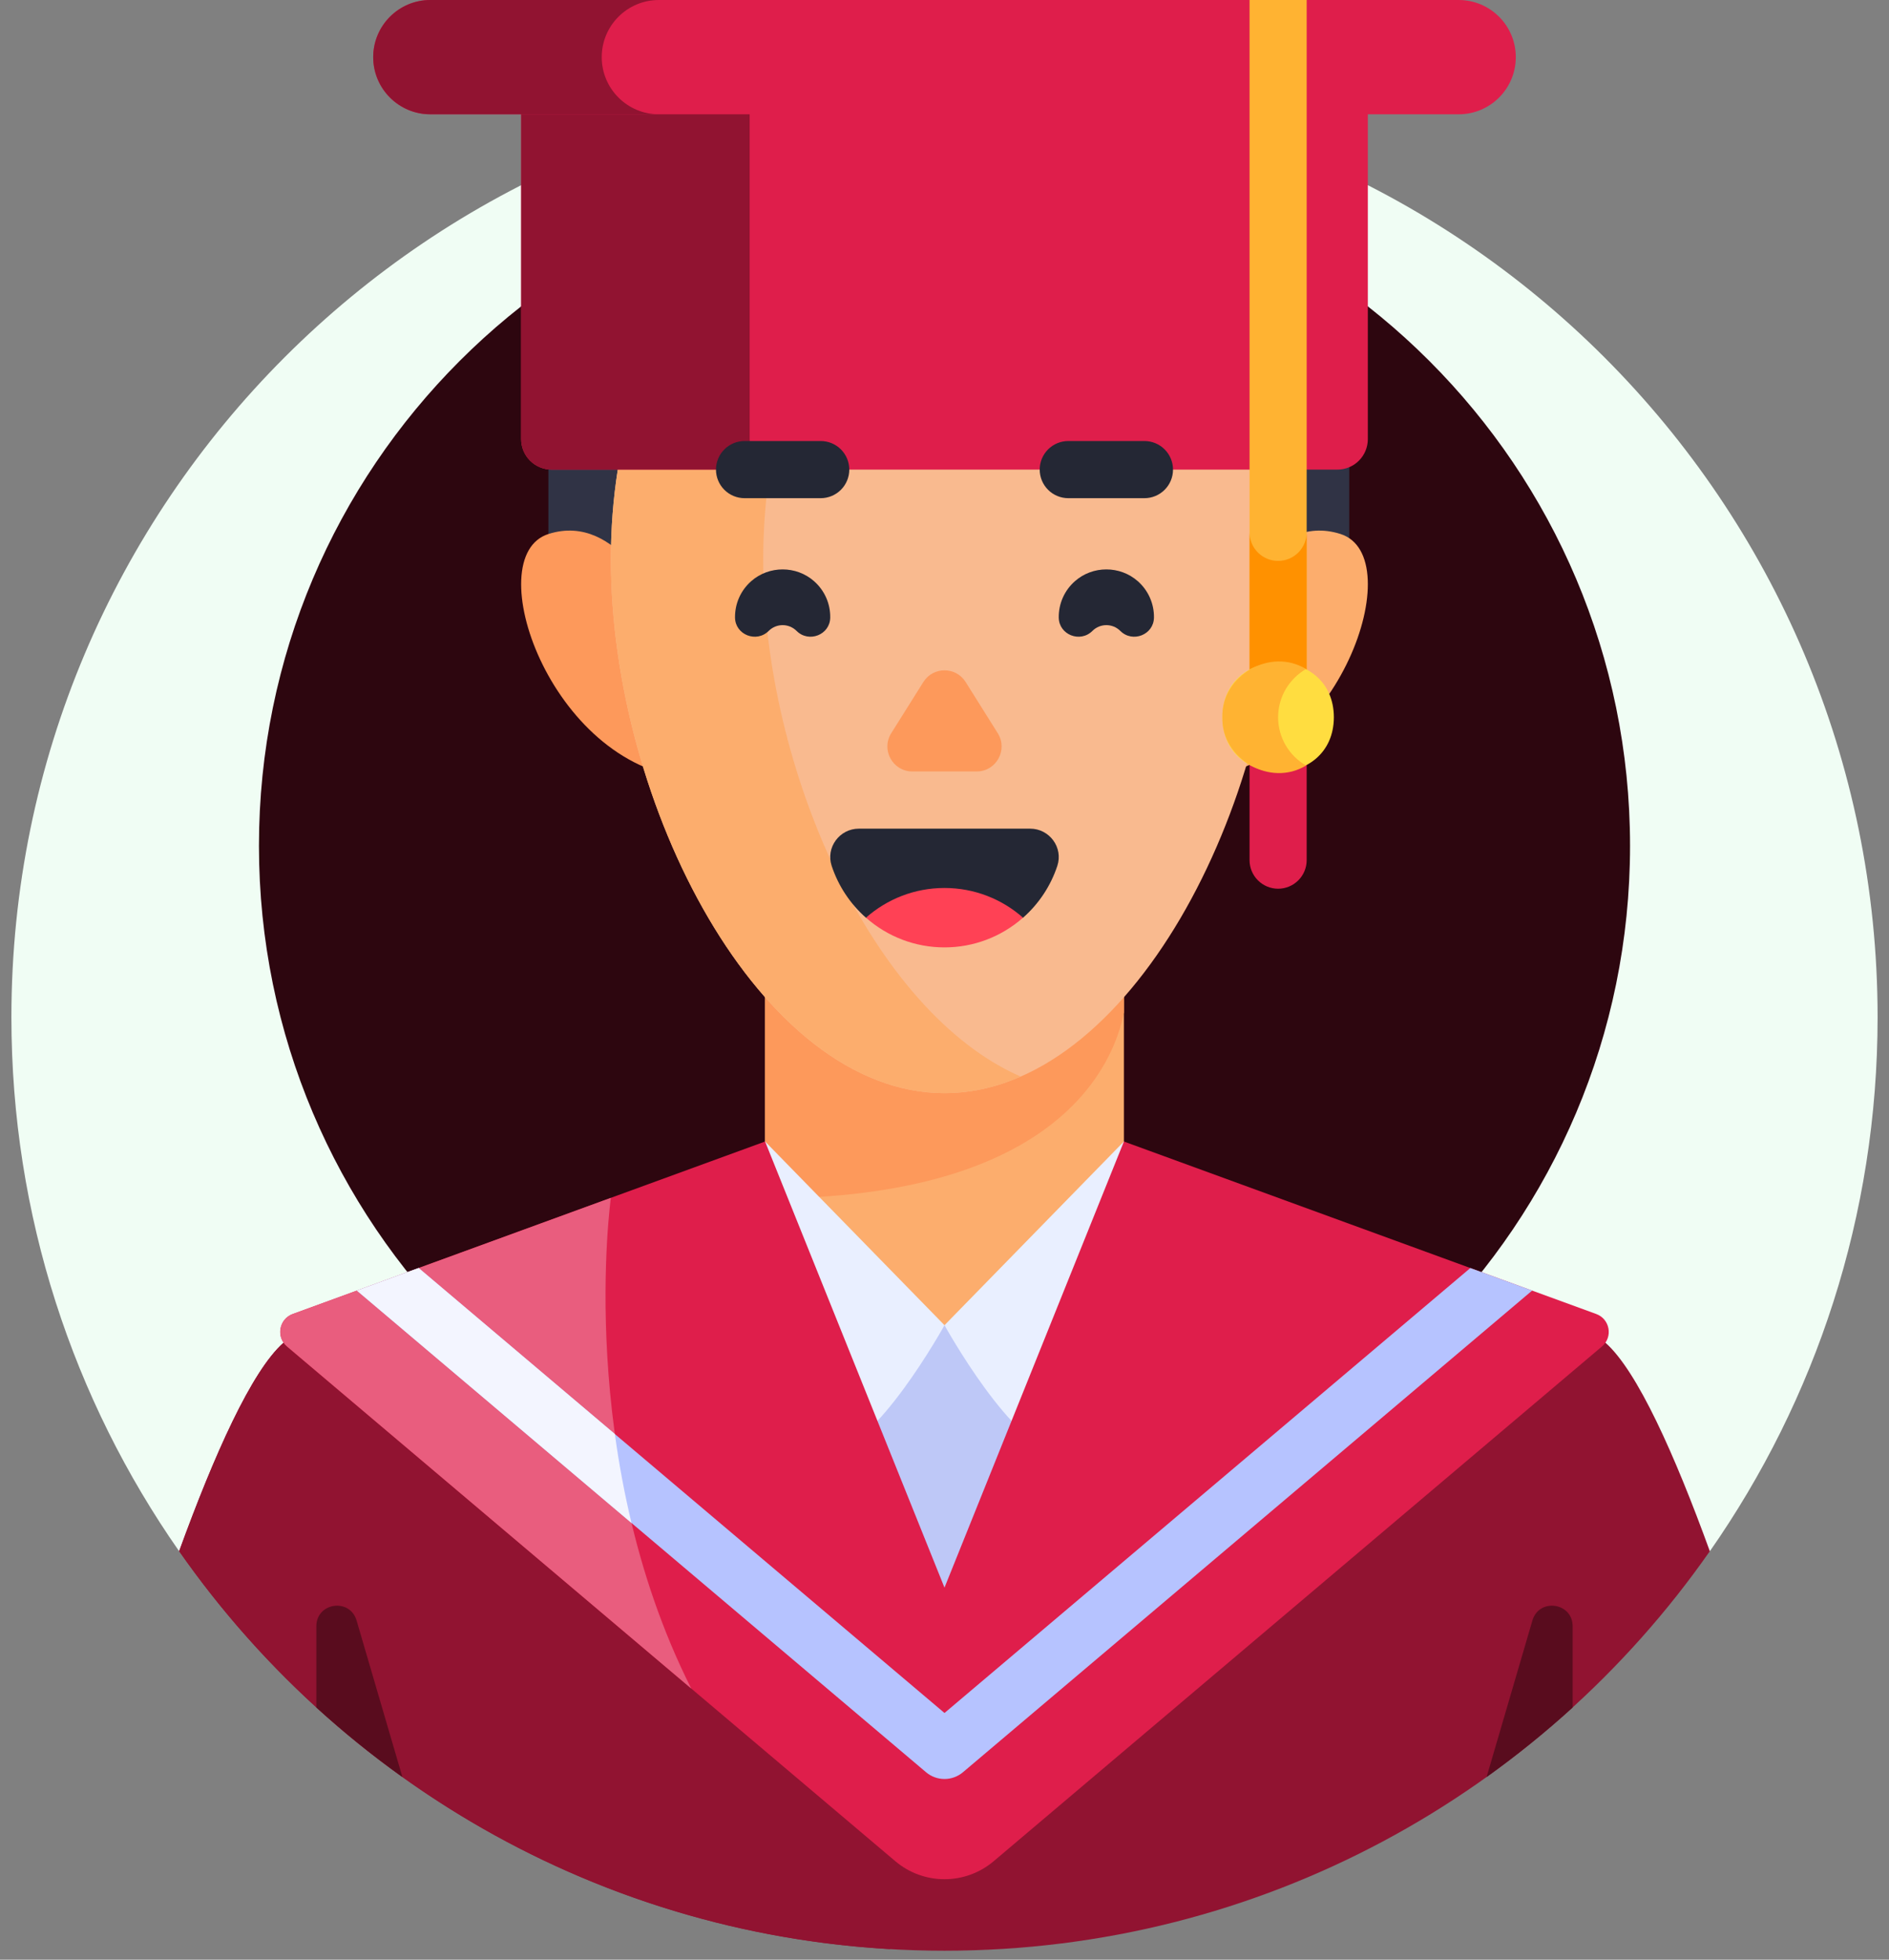 <svg width="162" height="168" viewBox="0 0 162 168" fill="none" xmlns="http://www.w3.org/2000/svg">
<rect x="0" y="0" width="162" height="168" fill="#808080" stroke="none"/>
<path d="M146.641 132.979C155.703 120.009 161.022 104.23 161.022 87.207C161.022 43.012 125.195 7.185 81 7.185C36.805 7.185 0.978 43.012 0.978 87.207C0.978 104.23 6.297 120.009 15.359 132.979H146.641Z" fill="#F0FDF4"/>
<path d="M22.208 72.509C22.208 104.979 48.53 131.301 81 131.301C113.47 131.301 139.792 104.979 139.792 72.509C139.792 40.039 113.47 13.717 81 13.717C48.53 13.717 22.208 40.039 22.208 72.509Z" fill="#2D060F"/>
<path d="M47.028 48.084H115.712V38.261H47.028V48.084Z" fill="#303345"/>
<path d="M137.688 115.114C130.04 108.362 97.321 102.887 96.477 102.747H65.522C64.678 102.887 31.959 108.362 24.312 115.114C21.584 117.522 18.377 124.696 15.365 132.981C29.829 153.684 53.828 167.23 81 167.23C108.172 167.23 132.17 153.684 146.634 132.981C143.622 124.696 140.415 117.522 137.688 115.114Z" fill="#911331"/>
<path d="M85.219 159.554V102.746H65.523C64.679 102.886 31.959 108.361 24.312 115.113C21.584 117.521 18.377 124.695 15.365 132.98C28.991 152.483 51.077 165.633 76.307 167.092L85.219 159.554Z" fill="#911331"/>
<path d="M95.399 138.274H66.601V113.611H95.399V138.274Z" fill="#BEC8F7"/>
<path d="M27.13 139.415V146.381C29.471 148.513 31.935 150.504 34.511 152.345L30.58 138.92C30.008 136.967 27.13 137.38 27.13 139.415Z" fill="#590C1E"/>
<path d="M134.87 139.415V146.381C132.529 148.513 130.064 150.504 127.488 152.345L131.419 138.92C131.991 136.967 134.87 137.38 134.87 139.415Z" fill="#590C1E"/>
<path d="M65.613 63.284V102.748C65.613 108.747 72.502 113.61 81 113.61C89.498 113.61 96.387 108.747 96.387 102.748V63.284H65.613Z" fill="#FCAD6D"/>
<path d="M96.387 86.792V63.284H65.613V102.748C91.001 102.748 95.566 91.006 96.387 86.792Z" fill="#FD995B"/>
<path d="M105.516 52.117C105.516 52.117 108.908 43.858 114.954 45.775C121.001 47.692 114.808 65.589 103.009 66.717L105.516 52.117Z" fill="#FCAD6D"/>
<path d="M56.484 52.117C56.484 52.117 53.092 43.858 47.045 45.775C40.999 47.692 47.191 65.589 58.991 66.717L56.484 52.117Z" fill="#FD995B"/>
<path d="M109.611 47.935C109.611 69.003 96.801 93.712 81 93.712C65.198 93.712 52.389 69.003 52.389 47.935C52.389 26.866 65.198 11.717 81 11.717C96.801 11.717 109.611 26.866 109.611 47.935Z" fill="#F9BA8F"/>
<path d="M65.454 47.935C65.454 29.863 74.879 16.147 87.532 12.611C85.406 12.017 83.208 11.716 81 11.717C65.198 11.717 52.389 26.866 52.389 47.935C52.389 69.003 65.198 93.712 81 93.712C83.248 93.712 85.434 93.211 87.532 92.293C74.879 86.756 65.454 66.007 65.454 47.935Z" fill="#FCAD6D"/>
<path d="M76.431 62.858L79.187 58.468C80.026 57.131 81.974 57.131 82.813 58.468L85.568 62.858C86.463 64.283 85.438 66.136 83.755 66.136H78.245C76.561 66.136 75.537 64.283 76.431 62.858Z" fill="#FD995B"/>
<path d="M74.266 78.677H87.733C89.093 77.481 90.109 75.944 90.677 74.225C91.194 72.653 90.001 71.039 88.346 71.039H73.653C71.999 71.039 70.806 72.653 71.323 74.225C71.891 75.944 72.907 77.481 74.266 78.677Z" fill="#242734"/>
<path d="M87.733 78.671C85.875 80.314 83.48 81.221 80.999 81.218C78.519 81.221 76.123 80.314 74.266 78.671C76.062 77.087 78.418 76.124 80.999 76.124C83.58 76.124 85.936 77.087 87.733 78.671Z" fill="#FF4155"/>
<path d="M98.963 52.941C98.971 52.352 98.851 51.769 98.612 51.231C98.373 50.693 98.02 50.214 97.578 49.825C96.051 48.477 93.71 48.477 92.184 49.825C91.741 50.214 91.388 50.693 91.149 51.231C90.91 51.769 90.79 52.352 90.798 52.941C90.816 54.423 92.637 55.135 93.685 54.087C93.842 53.93 94.028 53.805 94.234 53.72C94.439 53.635 94.659 53.591 94.881 53.591C95.103 53.591 95.323 53.635 95.528 53.72C95.733 53.805 95.919 53.93 96.076 54.087C97.125 55.135 98.945 54.423 98.963 52.941Z" fill="#242734"/>
<path d="M63.035 52.941C63.028 52.352 63.147 51.769 63.386 51.231C63.626 50.693 63.979 50.214 64.421 49.825C65.948 48.477 68.288 48.477 69.815 49.825C70.257 50.214 70.61 50.693 70.85 51.231C71.089 51.769 71.208 52.352 71.2 52.941C71.183 54.423 69.362 55.135 68.314 54.087C68.157 53.93 67.97 53.805 67.765 53.72C67.56 53.635 67.34 53.591 67.118 53.591C66.896 53.591 66.676 53.635 66.471 53.72C66.266 53.805 66.079 53.93 65.922 54.087C64.874 55.135 63.053 54.423 63.035 52.941Z" fill="#242734"/>
<path d="M65.613 97.858L81 113.608C81 113.608 75.013 124.435 71.14 124.435C67.266 124.435 60.573 103.655 60.573 103.655L65.613 97.858Z" fill="#E9EFFF"/>
<path d="M96.387 97.858L81 113.608C81 113.608 86.986 124.435 90.86 124.435C94.734 124.435 101.427 103.655 101.427 103.655L96.387 97.858Z" fill="#E9EFFF"/>
<path d="M96.386 97.86L80.999 136.105L65.613 97.86L25.107 112.646C23.929 113.076 23.655 114.617 24.612 115.427L76.781 159.556C79.216 161.616 82.783 161.616 85.219 159.556L137.387 115.427C138.344 114.617 138.07 113.076 136.892 112.646L96.386 97.86Z" fill="#DF1E4B"/>
<path d="M24.612 115.428L59.281 144.755C49.274 124.902 52.388 102.69 52.388 102.689L25.107 112.648C23.929 113.077 23.655 114.619 24.612 115.428Z" fill="#E95D7E"/>
<path d="M126.096 108.705L81 146.851L35.904 108.705L30.605 110.639L79.418 151.93C79.86 152.304 80.42 152.51 81 152.509C81.562 152.509 82.125 152.316 82.582 151.93L131.395 110.639L126.096 108.705Z" fill="#B6C3FF"/>
<path d="M30.604 110.638L54.156 130.561C53.555 128.044 53.079 125.5 52.73 122.937L35.903 108.703L30.604 110.638Z" fill="#F3F5FF"/>
<path d="M117.305 4.9H44.693V37.645C44.693 38.338 44.969 39.003 45.459 39.493C45.949 39.983 46.613 40.258 47.306 40.258H114.692C115.385 40.258 116.05 39.983 116.54 39.493C117.03 39.003 117.305 38.338 117.305 37.645V4.9Z" fill="#DF1E4B"/>
<path d="M64.291 37.645V4.9H44.693V37.645C44.693 38.338 44.969 39.003 45.459 39.493C45.949 39.983 46.613 40.258 47.306 40.258H66.904C66.211 40.258 65.546 39.983 65.056 39.493C64.566 39.003 64.291 38.338 64.291 37.645Z" fill="#911331"/>
<path d="M70.385 42.708H63.852C63.202 42.708 62.579 42.449 62.12 41.99C61.66 41.531 61.402 40.907 61.402 40.258C61.402 39.608 61.66 38.985 62.12 38.526C62.579 38.066 63.202 37.808 63.852 37.808H70.385C71.034 37.808 71.657 38.066 72.117 38.526C72.576 38.985 72.834 39.608 72.834 40.258C72.834 40.907 72.576 41.531 72.117 41.99C71.657 42.449 71.034 42.708 70.385 42.708Z" fill="#242734"/>
<path d="M98.147 42.708H91.615C90.965 42.708 90.342 42.449 89.882 41.99C89.423 41.531 89.165 40.907 89.165 40.258C89.165 39.608 89.423 38.985 89.882 38.526C90.342 38.066 90.965 37.808 91.615 37.808H98.147C98.797 37.808 99.42 38.066 99.879 38.526C100.339 38.985 100.597 39.608 100.597 40.258C100.597 40.907 100.339 41.531 99.879 41.99C99.42 42.449 98.797 42.708 98.147 42.708Z" fill="#242734"/>
<path d="M125.094 -0H112.061L109.611 2.286L107.162 -0H36.906C34.2 -0 32.007 2.193 32.007 4.899C32.007 7.605 34.2 9.798 36.906 9.798H125.094C127.8 9.798 129.994 7.605 129.994 4.899C129.994 2.193 127.8 -0 125.094 -0Z" fill="#DF1E4B"/>
<path d="M51.604 4.899C51.604 2.193 53.798 -0 56.504 -0H36.906C34.2 -0 32.007 2.193 32.007 4.899C32.007 7.605 34.2 9.798 36.906 9.798H56.504C53.798 9.798 51.604 7.605 51.604 4.899Z" fill="#911331"/>
<path d="M112.06 61.488H107.161V1.52588e-05H112.06V61.488Z" fill="#FFB332"/>
<path d="M109.611 48.085C108.961 48.085 108.338 47.827 107.879 47.367C107.419 46.908 107.161 46.285 107.161 45.635V61.488H112.06V45.635C112.06 46.285 111.802 46.908 111.343 47.367C110.884 47.827 110.26 48.085 109.611 48.085Z" fill="#FF9100"/>
<path d="M112.06 61.489H107.161V73.738C107.161 74.388 107.419 75.011 107.879 75.47C108.338 75.929 108.961 76.188 109.611 76.188C110.26 76.188 110.884 75.929 111.343 75.47C111.802 75.011 112.06 74.388 112.06 73.738V61.489Z" fill="#DF1E4B"/>
<path d="M114.392 61.489C114.364 67.742 104.857 67.741 104.83 61.489C104.858 55.236 114.365 55.237 114.392 61.489Z" fill="#FFDD40"/>
<path d="M109.611 61.49C109.611 59.721 110.574 58.181 112.002 57.354C108.966 55.485 104.729 57.89 104.83 61.49C104.729 65.089 108.966 67.496 112.002 65.626C110.574 64.799 109.611 63.259 109.611 61.49Z" fill="#FFB332"/>
</svg>
